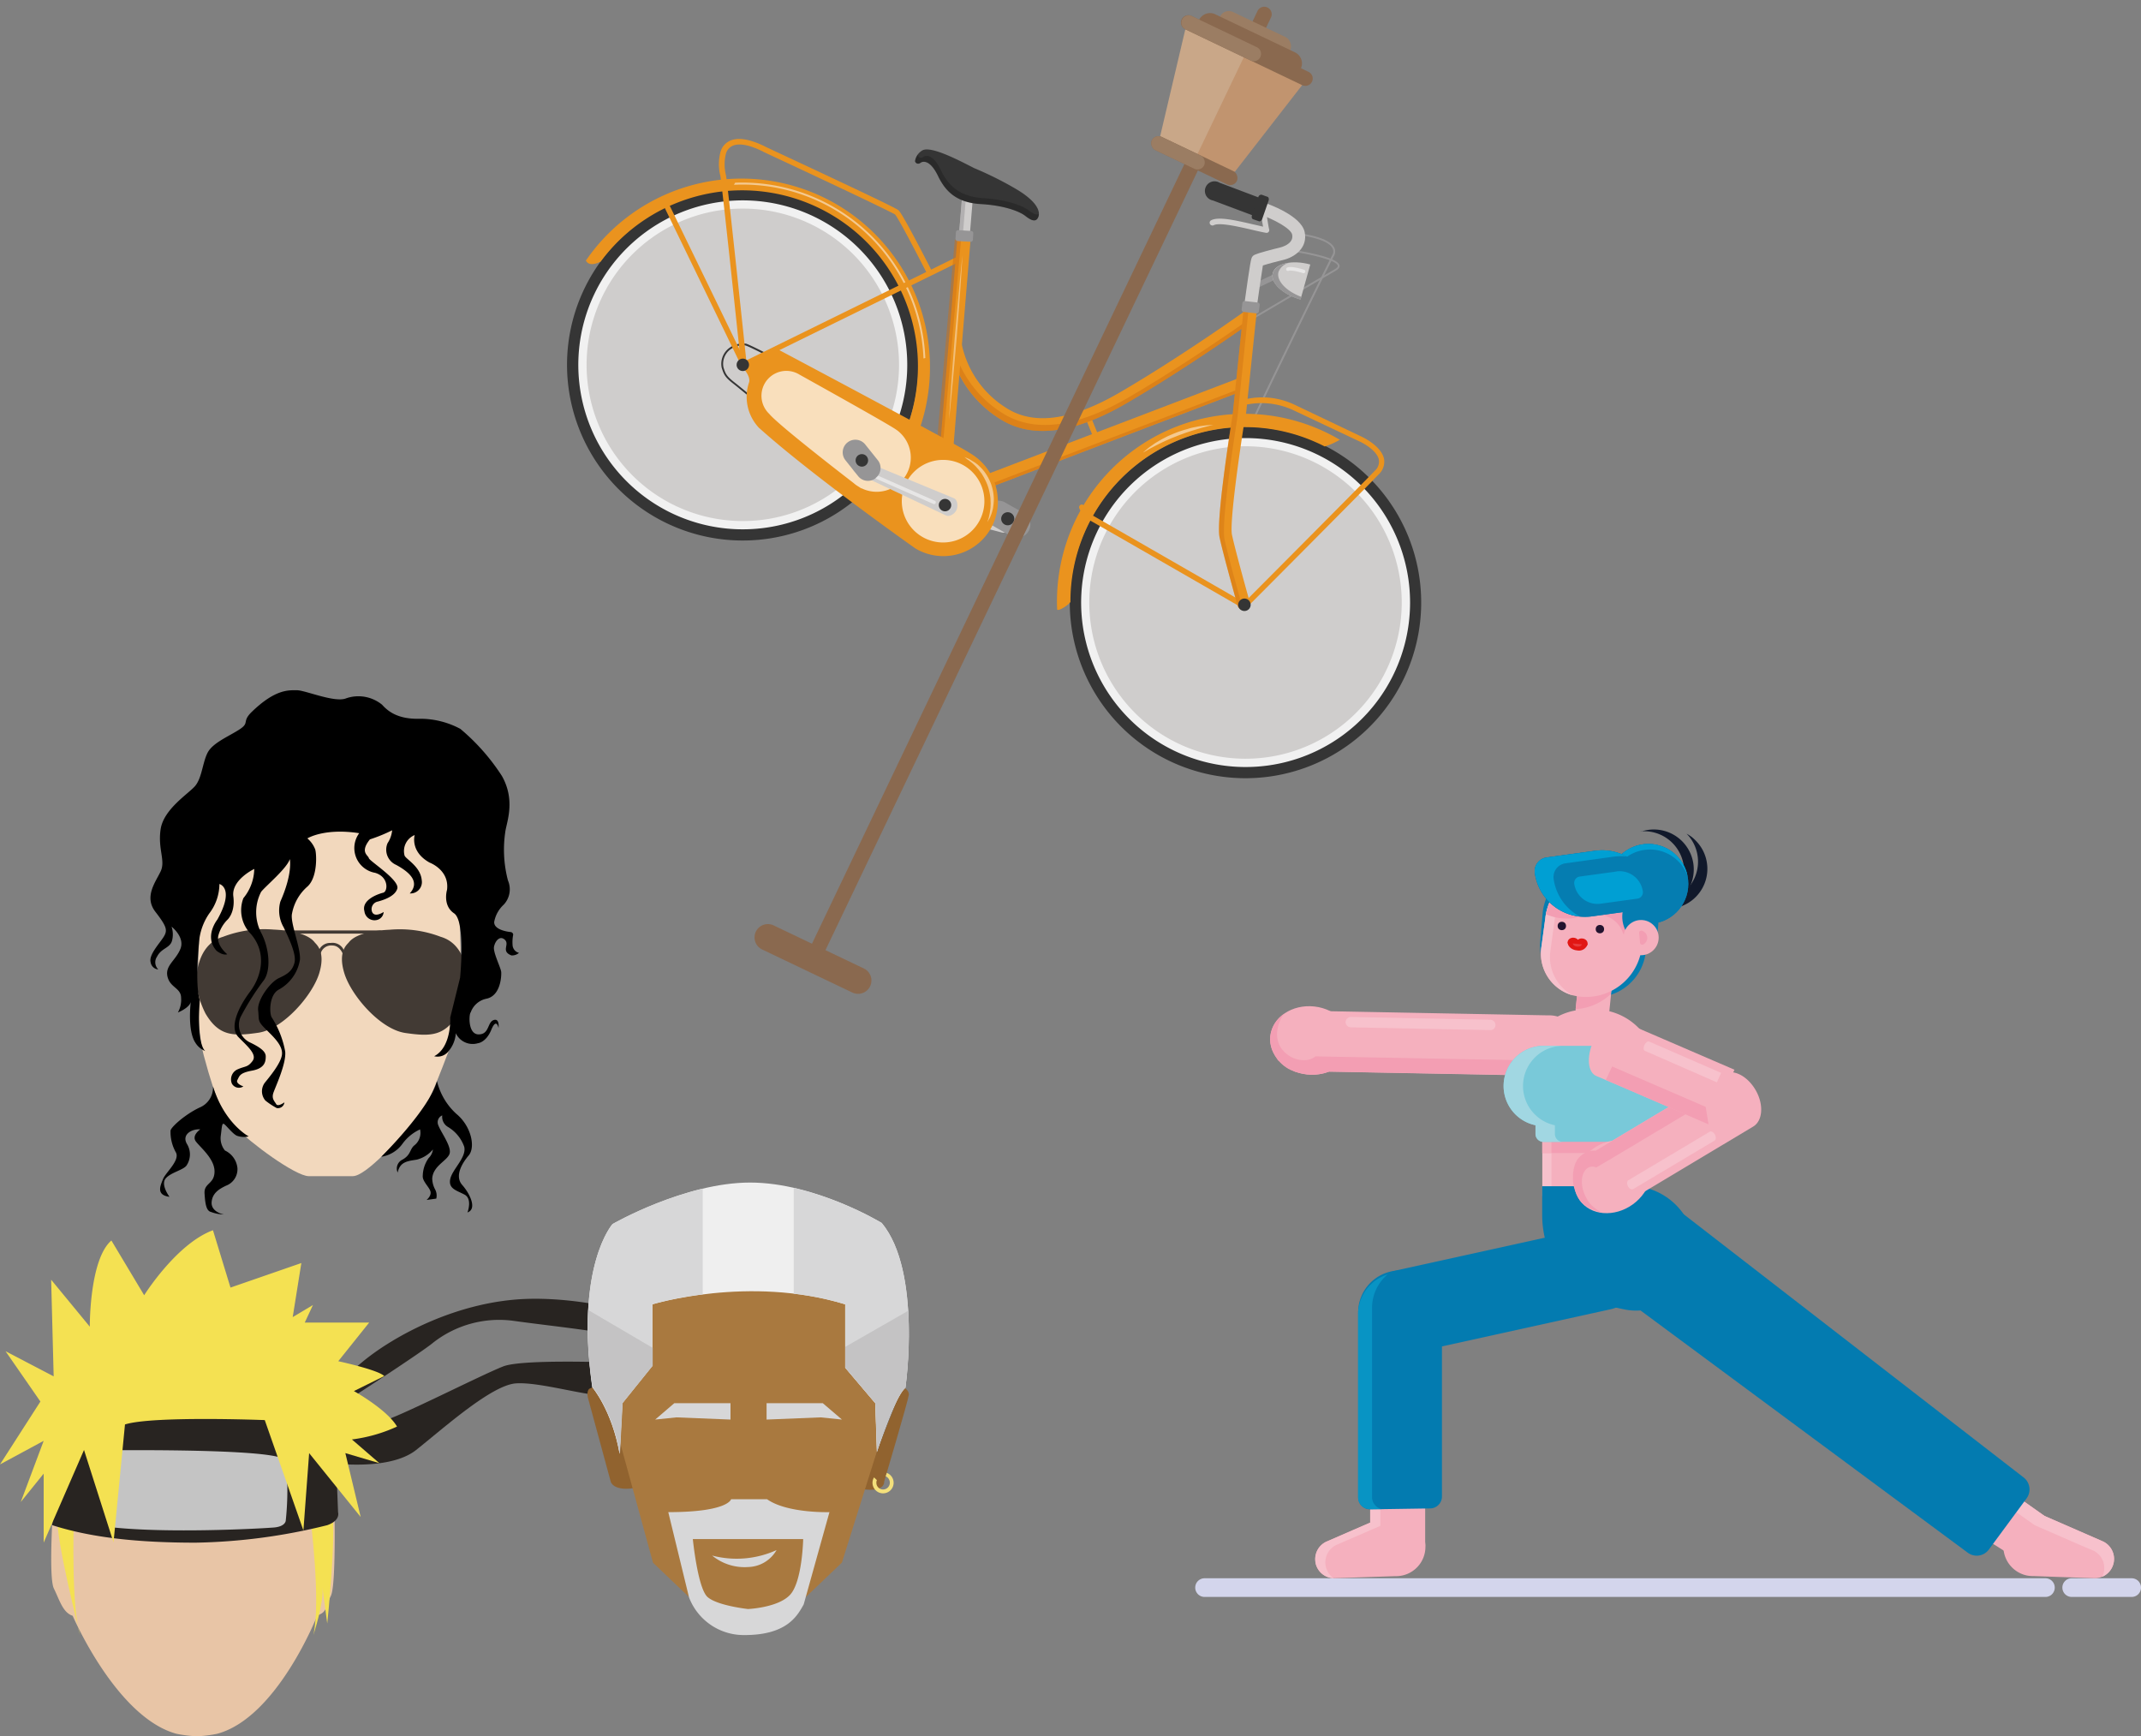 <svg xmlns="http://www.w3.org/2000/svg" width="360.419" height="292.272" viewBox="0 0 360.419 292.272">
  <rect x="0" y="0" width="360.419" height="292.272" fill="#808080" stroke="none"/>
  <g id="Grupo_47" data-name="Grupo 47" transform="translate(-546.561 -2162.455)">
    <g id="Camada_2" data-name="Camada 2" transform="matrix(0.848, 0.53, -0.53, 0.848, 696.538, 2124.164)">
      <g id="Camada_1" data-name="Camada 1" transform="translate(0 -0.054)">
        <path id="Path-41" d="M132.642,168.123a1.294,1.294,0,0,0-1.622-.828L114.1,171.7c-.707.207-.92,1.323-.725,1.99s.983,1.432,1.691,1.225l16.641-5.21a1.288,1.288,0,0,0,.932-1.564Z" transform="translate(-48.154 -71.039)" fill="#cfcdcc"/>
        <circle id="Oval-11" cx="1.098" cy="1.098" r="1.098" transform="translate(66.254 100.96)" fill="#353535"/>
        <path id="Path-42" d="M132.237,170.752a.3.3,0,0,0-.276-.052l-11.84,3.364a.316.316,0,0,0-.247.38.322.322,0,0,0,.38.253h.046l11.84-3.358a.322.322,0,0,0,.219-.4.31.31,0,0,0-.121-.173Z" transform="translate(-50.94 -72.506)" fill="#fff" opacity="0.5"/>
        <path id="Path-43" d="M137.859,165.7a2.225,2.225,0,0,0,2.3,2.128l3.531-.121a2.225,2.225,0,1,0-.144-4.445H143.5l-3.513.15A2.225,2.225,0,0,0,137.859,165.7Z" transform="translate(-58.586 -69.35)" fill="#969596"/>
        <path id="Path-44" d="M142.869,166.4a1.1,1.1,0,1,0,1.047-1.15,1.075,1.075,0,0,0-.759.357A1.1,1.1,0,0,0,142.869,166.4Z" transform="translate(-60.715 -70.195)" fill="#353535"/>
        <g id="Group-7" transform="translate(97.628 28.002)">
          <path id="Path-49" d="M174.638,67.6l-.27-.138c.057-.109,5.67-10.925,7.286-13.933.132-.242.253-.575.1-.742-.65-.7-5,.84-7.59,1.972l-.127-.282c.707-.3,6.929-2.984,7.935-1.9.23.242.207.61-.058,1.1C180.308,56.7,174.7,67.49,174.638,67.6Z" transform="translate(-171.59 -50.206)" fill="#969596"/>
          <path id="Path-50" d="M183.12,80.181c-.23-1.1-3.007-27.17-3.2-29.993a1.15,1.15,0,0,0-.575-.989c-1.489-.891-5.365.863-5.411.88l-.126-.282c.167-.075,4.071-1.834,5.693-.863a1.449,1.449,0,0,1,.742,1.236c.184,2.812,2.961,28.843,3.191,29.947Z" transform="translate(-171.493 -48.642)" fill="#969596"/>
          <path id="Path-51" d="M169.78,67.9l1.852-2.9.771.495-1.869,2.91Z" transform="translate(-169.78 -55.594)" fill="#969596"/>
        </g>
        <path id="Path-52" d="M55.33,170.277V168.04l39.521.374v2.237Z" transform="translate(-23.514 -71.382)" fill="#ce7013"/>
        <path id="Shape" d="M165.547,132.555a29.579,29.579,0,1,1,10.994,19.806,29.579,29.579,0,0,1-10.994-19.806Z" transform="translate(-70.271 -42.302)" fill="#353535"/>
        <path id="Shape-2" d="M168.865,133.738a27.687,27.687,0,1,1,30.66,24.358h0A27.687,27.687,0,0,1,168.865,133.738Z" transform="translate(-71.686 -43.698)" fill="#f1f1f1"/>
        <path id="Shape-3" d="M171.232,134.6a26.3,26.3,0,1,1,29.119,23.145A26.3,26.3,0,0,1,171.232,134.6Z" transform="translate(-72.696 -44.724)" fill="#cfcdcc"/>
        <path id="Path-53" d="M213.7,150.673a1.84,1.84,0,1,1,2.036,1.616,1.84,1.84,0,0,1-2.036-1.616Z" transform="translate(-90.812 -63.129)" fill="#cfcdcc"/>
        <path id="Path-54" d="M168.262,143.228a29.355,29.355,0,0,1,20.7-44.7c.575-.086,1.15-.149,1.725-.2a12.311,12.311,0,0,0,1.553-2.3,31.586,31.586,0,0,0-25.209,49.452c.426.19,1.3-1.967,1.208-2.237Z" transform="translate(-68.627 -40.779)" fill="#ea931e"/>
        <path id="Path-55" d="M193.462,126.918h-.351c-.288,0-28.458,1.029-29.735,1.1a4.359,4.359,0,0,1-2.6-.782.466.466,0,0,1-.1-.638.454.454,0,0,1,.638-.1h0a3.45,3.45,0,0,0,2.007.575c1.219-.063,25.98-.966,29.4-1.087.713-3.134,6.107-26.7,6.9-30.476a2.047,2.047,0,0,0-.374-1.892c-1.15-1.288-4.157-.955-4.2-.949L182.675,94.13a12.685,12.685,0,0,0-7.694,3.807.477.477,0,0,1-.575.069.46.46,0,0,1-.127-.638.225.225,0,0,1,.046-.058l.247-.259a12.65,12.65,0,0,1,7.688-3.8L194.94,91.8c.138,0,3.49-.38,4.968,1.236a2.915,2.915,0,0,1,.575,2.7c-.828,4.025-6.9,30.563-6.969,30.827Z" transform="translate(-68.245 -38.966)" fill="#ea931e"/>
        <path id="Path-56" d="M176.992,57.1c-3.013.9-5.06,2.938-4.6,4.554s3.318,2.191,6.325,1.3Z" transform="translate(-73.235 -24.235)" fill="#cfcdcc"/>
        <path id="Path-57" d="M173.146,62.17a2.453,2.453,0,0,1,.765-2.3c-1.15.932-1.725,2.024-1.466,2.979.477,1.616,3.312,2.191,6.325,1.3l-.132-.454C175.947,64.234,173.583,63.631,173.146,62.17Z" transform="translate(-73.259 -25.412)" fill="#969596"/>
        <path id="Path-58" d="M149.363,57.04a.431.431,0,0,1-.276-.057.454.454,0,0,1-.178-.615h0c.644-1.15,3.025-2.041,6.325-3.168.575-.207,1.15-.4,1.668-.575-.719-.794-1.9-2.174-2.185-2.519a.46.46,0,0,1,.086-.644.454.454,0,0,1,.61.052c1.116,1.317,2.386,2.772,2.582,2.938a.466.466,0,0,1,.167.426.454.454,0,0,1-.276.357c-.633.259-1.466.546-2.352.845-2.231.771-5.29,1.823-5.813,2.754A.454.454,0,0,1,149.363,57.04Z" transform="translate(-63.259 -20.949)" fill="#cfcdcc"/>
        <path id="Path-59" d="M165.74,65.535c-3.479-7.769-3.45-7.889-3.45-8.234s.1-.575,1.392-1.984c.615-.679,1.305-1.4,1.685-1.777.075-.069,1.811-1.788.633-3-.713-.742-4.025-.575-6.67.075l-.489-2.07c1.116-.27,6.768-1.5,8.717.518,1.834,1.892.932,4.445-.679,6.015-.575.575-1.765,1.846-2.3,2.49.483,1.15,1.863,4.3,3.122,7.113Z" transform="translate(-67.503 -20.335)" fill="#cfcdcc"/>
        <path id="Path-60" d="M152.849,49.59a1.426,1.426,0,0,1-1.1,1.9l-7.067,1.432a1.622,1.622,0,1,1-.633-3.128l7.073-1.415a1.341,1.341,0,0,1,1.725,1.219Z" transform="translate(-60.552 -20.509)" fill="#353535"/>
        <path id="Path-61" d="M158.352,46.925c.213-.046.437.161.506.466l.719,3.157c.069.3-.04.575-.253.633l-1.035.236c-.207.046-.437-.167-.5-.472l-.713-3.157a.513.513,0,0,1,.253-.638Z" transform="translate(-66.745 -19.908)" fill="#353535"/>
        <path id="Path-62" d="M175.438,61.023a.3.3,0,0,1-.339-.27.27.27,0,0,1,.029-.161c.086-.184.518-.679,2.657-1.242a.3.3,0,0,1,.155.575c-1.863.489-2.243.9-2.271.932a.31.31,0,0,1-.236.15Z" transform="translate(-74.411 -25.191)" fill="#fff" opacity="0.5"/>
        <path id="Shape-4" d="M3.857,151.555A29.579,29.579,0,1,1,36.633,177.58h0A29.579,29.579,0,0,1,3.857,151.555Z" transform="translate(-1.556 -50.377)" fill="#353535"/>
        <path id="Shape-5" d="M7.156,152.742a27.687,27.687,0,1,1,30.66,24.364,27.687,27.687,0,0,1-30.66-24.364Z" transform="translate(-2.964 -51.777)" fill="#f1f1f1"/>
        <path id="Shape-6" d="M9.562,153.6a26.3,26.3,0,1,1,29.125,23.139h0A26.307,26.307,0,0,1,9.562,153.6Z" transform="translate(-3.99 -52.795)" fill="#cfcdcc"/>
        <path id="Path-63" d="M2.2,144.881a29.608,29.608,0,0,1,58.653-2.961c.627.644,1.512,1.317,2.3,1.1A31.741,31.741,0,0,0,0,146.043C.575,146.376,1.311,146.273,2.2,144.881Z" transform="translate(0 -49.109)" fill="#ea931e"/>
        <path id="Path-64" d="M24.987,122.476a30.476,30.476,0,0,1,42.552,7.884l.219-.23a30.816,30.816,0,0,0-42.788-8.05Z" transform="translate(-10.612 -49.572)" fill="#fff" opacity="0.5"/>
        <path id="Path-65" d="M49.143,167.887a3.45,3.45,0,1,1,3.83,3.03h0a3.45,3.45,0,0,1-3.83-3.03Z" transform="translate(-20.875 -69.682)" fill="#cfcdcc"/>
        <path id="Path-66" d="M94.657,176.092c-.4-.052-39.809-5.313-41.689-5.5s-2.3-.391-3.324-1.288a3.347,3.347,0,0,1-.748-3.226,3.9,3.9,0,0,1,2.093-2.358c.92-.27,7.82-.765,8.114-.788h.2l-.2.909-.3-.069.115-.506c-1.179.086-7.044.523-7.843.759a3.617,3.617,0,0,0-1.892,2.156,3.053,3.053,0,0,0,.7,2.927c.92.782,1.248,1,3.14,1.19s41.3,5.457,41.7,5.514Z" transform="translate(-20.721 -69.21)" fill="#353535"/>
        <g id="Group-8" transform="translate(5.092 55.354)">
          <path id="Path-67" d="M55.062,144.58a.471.471,0,0,1-.293-.063.46.46,0,0,1-.15-.633h0l21.333-34.375a.454.454,0,0,1,.627-.149.46.46,0,0,1,.15.633h0L55.384,144.367a.466.466,0,0,1-.322.213Z" transform="translate(-28.275 -101.769)" fill="#ea931e"/>
          <path id="Path-68" d="M35.493,157.7a.437.437,0,0,1-.293-.069L9.077,141.224a.457.457,0,0,1,.472-.782h0l26.141,16.394a.454.454,0,0,1-.2.84Z" transform="translate(-8.856 -114.979)" fill="#ea931e"/>
          <path id="Path-69" d="M38.769,143.747a.454.454,0,0,1-.414-.173c-.184-.236-18.527-23.68-19.741-25.042A8.127,8.127,0,0,1,16.447,115a2.95,2.95,0,0,1,.443-2.461c.863-1.19,2.68-1.926,5.417-2.214h.121l1.369-.167c19.93-2.45,22.915-2.7,23.294-2.639.88.132,8.131,4.474,10.35,5.8.213.132.052.213-.075.431s-.184.483-.4.357c-3.519-2.116-9.338-5.532-10.011-5.681-.42,0-4.778.4-23,2.639l-1.38.167h-.121c-3.065.311-4.284,1.15-4.767,1.834a2.053,2.053,0,0,0-.3,1.725,7.371,7.371,0,0,0,1.967,3.14c1.225,1.374,19.016,24.117,19.775,25.083a.466.466,0,0,1-.311.742Z" transform="translate(-12.04 -101.011)" fill="#ea931e"/>
          <path id="Path-70" d="M151.915,131.941a.46.46,0,0,1-.322-.086L149.023,130a.46.46,0,0,1,.495-.776l.04.035,2.565,1.852a.454.454,0,0,1,.1.638.472.472,0,0,1-.316.19Z" transform="translate(-68.333 -110.211)" fill="#ea931e"/>
          <path id="Path-71" d="M160.335,96.21l1.788,1.351-27.216,35.991-1.817-1.328Z" transform="translate(-61.652 -96.21)" fill="#ea931e"/>
        </g>
        <path id="Path-72" d="M161.726,98l-27.147,35.9-1.42-1.035-.069.092,1.817,1.328L162.123,98.3Z" transform="translate(-56.56 -41.616)" fill="#ce7013" opacity="0.5"/>
        <path id="Path-73" d="M118.408,115.512a12.177,12.177,0,0,1-1.225.075,18.976,18.976,0,0,1-14.209-6.049,1.07,1.07,0,0,1,1.553-1.466h0a16.676,16.676,0,0,0,12.651,5.382c5.336-.092,10.207-4.249,14.468-12.357,5.589-10.615,10.529-22.6,10.575-22.725a1.07,1.07,0,1,1,1.978.817h0c-.052.115-5.026,12.2-10.661,22.9-4.347,8.263-9.425,12.771-15.1,13.421Z" transform="translate(-43.655 -32.993)" fill="#ea931e"/>
        <path id="Path-74" d="M144.006,78.36a.167.167,0,0,1,0,.052c-.046.121-5.026,12.2-10.661,22.9-4.347,8.263-9.425,12.771-15.1,13.421a12.078,12.078,0,0,1-1.225.081,19.039,19.039,0,0,1-14.209-6.049.092.092,0,0,1,0-.04,1.047,1.047,0,0,0,.224,1.087,18.976,18.976,0,0,0,14.209,6.049,10.776,10.776,0,0,0,1.225-.075c5.675-.65,10.747-5.175,15.1-13.421,5.635-10.707,10.609-22.788,10.661-22.9a1.064,1.064,0,0,0-.224-1.1Z" transform="translate(-43.665 -33.27)" fill="#ce7013" opacity="0.5"/>
        <path id="Path-75" d="M88.38,103.864l1.99-1.024,16.6,32.2-1.99,1.024Z" transform="translate(-37.559 -43.673)" fill="#ea931e"/>
        <path id="Path-76" d="M88.35,105.727l.926-.477,16.44,32.328-.932.472Z" transform="translate(-37.547 -44.697)" fill="#ce7013" opacity="0.5"/>
        <path id="Path-77" d="M92.65,108.78l.575,1.041,1.5,2.766,2.087,3.927c.753,1.438,1.553,2.979,2.363,4.514l2.3,4.537c.748,1.443,1.415,2.806,2.007,3.968s1.052,2.139,1.4,2.818l.523,1.07-.575-1.029-1.5-2.766c-.61-1.15-1.334-2.478-2.087-3.927l-2.363-4.514-2.3-4.537-2.007-3.968-1.4-2.818Z" transform="translate(-39.374 -46.198)" fill="#fff" opacity="0.4"/>
        <path id="Shape-7" d="M96.091,175.195s-20.954-1.15-32.932-3.237H63.1a7.6,7.6,0,0,1-5.555-5.635c-.311-1.116-2.507-1.627-2.507-1.627l.247-.069h0c.081-1.311.265-.828.265-.828a7.027,7.027,0,0,1,.857-1.38,15.2,15.2,0,0,0,2.076-3.352s35.007-2.478,36.894-2.34a9.39,9.39,0,0,1,9.666,8.206,9.2,9.2,0,0,1-8.114,10.212h0a8.12,8.12,0,0,1-.84.052Z" transform="translate(-23.391 -66.57)" fill="#ea931e"/>
        <path id="Shape-8" d="M113.966,168.478a6.952,6.952,0,1,1,7.694,6.118h0a6.946,6.946,0,0,1-7.694-6.118Z" transform="translate(-48.414 -68.278)" fill="#fff" opacity="0.7"/>
        <path id="Shape-9" d="M86.616,173.832a3.638,3.638,0,0,1-.437,0H85.73a4.751,4.751,0,0,1-.7-.069c-4.6-.454-15.623-1.6-18.062-2.3l-.3-.081a4.192,4.192,0,0,1,.955-8.269c7.97-.4,17.717-.868,18.8-.765h.069a5.75,5.75,0,0,1,.132,11.454Z" transform="translate(-26.963 -68.957)" fill="#fff" opacity="0.7"/>
        <path id="Path-78" d="M97.825,174.516a1.225,1.225,0,0,1,1.087-1.351l16.411-2.76c.69-.1,1.305.8,1.4,1.443s-.3,1.627-.995,1.725l-16.492,1.938a1.219,1.219,0,0,1-1.415-.995Z" transform="translate(-41.57 -72.383)" fill="#cfcdcc"/>
        <circle id="Oval-12" cx="1.047" cy="1.047" r="1.047" transform="translate(72.033 98.751)" fill="#353535"/>
        <path id="Path-79" d="M103.416,175.817a.334.334,0,0,1,.224-.155l11.6-1.662a.3.3,0,0,1,.086.575l-11.587,1.685A.3.3,0,0,1,103.4,176a.339.339,0,0,1,.035-.184Z" transform="translate(-43.941 -73.915)" fill="#fff" opacity="0.5"/>
        <path id="Path-80" d="M100.328,174.6a2.116,2.116,0,0,1-2.7,1.3h0l-3.163-1.116a2.129,2.129,0,1,1,1.386-4.025h0l3.163,1.11a2.11,2.11,0,0,1,1.294,2.7Z" transform="translate(-39.536 -72.485)" fill="#969596"/>
        <path id="Path-81" d="M99.727,174.868a1.052,1.052,0,1,1-.046-.8A1.052,1.052,0,0,1,99.727,174.868Z" transform="translate(-41.512 -73.69)" fill="#353535"/>
        <path id="Path-82" d="M124.46,158.443l.575-.092.288-.046h.753a3.705,3.705,0,0,1,.437,0l.483.04.506.1a7.114,7.114,0,0,1,1.075.3,8.506,8.506,0,0,1,1.087.512,10.115,10.115,0,0,1,1.035.69,9.777,9.777,0,0,1,.909.851,8.356,8.356,0,0,1,.742.943,8.136,8.136,0,0,1,.535.983l.213.472a4.163,4.163,0,0,1,.144.454,2.755,2.755,0,0,1,.121.426c.029.138.058.265.081.4s.04.236.063.345a1.26,1.26,0,0,1,0,.293c.029.351.035.575.035.575s-.057-.2-.15-.535a1.172,1.172,0,0,0-.075-.276l-.115-.322a7.02,7.02,0,0,0-.3-.748c-.057-.132-.121-.276-.19-.42s-.155-.276-.242-.426a3.076,3.076,0,0,0-.27-.437c-.1-.144-.2-.293-.3-.443a9.341,9.341,0,0,0-.73-.851,8,8,0,0,0-1.8-1.426,10.878,10.878,0,0,0-.989-.529c-.173-.063-.339-.121-.5-.19a3.764,3.764,0,0,0-.489-.167l-.472-.144-.449-.1a6.261,6.261,0,0,0-.794-.109l-.339-.04h-.293Z" transform="translate(-52.892 -67.242)" fill="#fff" opacity="0.5"/>
        <circle id="Oval-13" cx="1.047" cy="1.047" r="1.047" transform="translate(30.655 96.768)" fill="#353535"/>
        <path id="Path-83" d="M197.85,119.1c-.063-.058-6.5-5.906-8.545-8.022-1.357-1.409-5.957-11.65-8.8-18.4l.058-.035L172.877,76.9l-2.007.978,7.809,15.963c1.806,4.249,7.194,16.75,9.1,18.723,2.093,2.162,8.39,7.872,8.625,8.119a1.07,1.07,0,0,0,1.438-1.581Z" transform="translate(-72.616 -32.649)" fill="#ea931e"/>
        <path id="Path-84" d="M197.254,120.481c-.27-.242-6.555-5.952-8.625-8.114-1.9-1.972-7.286-14.468-9.1-18.717l-7.838-15.963,1.259-.615-.086-.173-2.007.983,7.809,15.963c1.806,4.244,7.194,16.745,9.1,18.717,2.093,2.168,8.39,7.878,8.625,8.119a1.075,1.075,0,0,0,.84.27,1.15,1.15,0,0,0,.529-.213A1,1,0,0,1,197.254,120.481Z" transform="translate(-72.611 -32.649)" fill="#ce7013" opacity="0.4"/>
        <path id="Path-85" d="M175.659,111.94s-.575.575-1.386,1.455c-.4.454-.863.972-1.346,1.541-.242.288-.489.575-.73.891s-.489.615-.719.937-.477.638-.7.96-.443.638-.644.949-.4.621-.575.909l-.265.437-.23.4-.414.713-.3.575c-.167.3-.27.483-.27.483s.052-.2.161-.529c.052-.173.121-.38.2-.61s.2-.489.316-.771c.057-.144.121-.288.184-.437s.15-.3.23-.46c.167-.311.316-.638.518-.966s.385-.673.615-1,.454-.656.7-.989.5-.644.759-.949.535-.575.782-.88a9.811,9.811,0,0,1,.776-.771c.253-.242.495-.466.736-.661a14.418,14.418,0,0,1,1.15-.9Z" transform="translate(-71.43 -47.541)" fill="#fff" opacity="0.5"/>
        <path id="Path-86" d="M215.075,151.137a1.047,1.047,0,1,1,1.15.92,1.035,1.035,0,0,1-.771-.218A1.058,1.058,0,0,1,215.075,151.137Z" transform="translate(-91.399 -63.702)" fill="#353535"/>
        <path id="Path-87" d="M172.628,75.814a.385.385,0,0,1-.167.518h0l-1.955.932a.385.385,0,0,1-.512-.19h0l-.454-.96a.38.38,0,0,1,.173-.512l1.961-.937a.385.385,0,0,1,.512.19Z" transform="translate(-72.033 -31.684)" fill="#969596"/>
        <path id="Path-88" d="M83.33,93.38l1.622-.84,3.283,6.371L86.59,99.7Z" transform="translate(-35.413 -39.296)" fill="#cfcdcc"/>
        <path id="Path-89" d="M83.45,93.985l.575-.3,3.214,6.233-.575.3Z" transform="translate(-35.464 -39.781)" fill="#969596" opacity="0.5"/>
        <path id="Path-90" d="M90.516,102.437a.38.38,0,0,1-.155.523l-1.909,1.047a.385.385,0,0,1-.518-.167h0l-.5-.932a.379.379,0,0,1,.155-.523l1.9-1.029a.385.385,0,0,1,.523.161h0Z" transform="translate(-37.136 -43.023)" fill="#969596"/>
        <path id="Path-91" d="M75.209,84.758c-2.237.213-8.39.575-9.034,2.185a2.53,2.53,0,0,0-.035,2.116.541.541,0,0,0,.759,0,.506.506,0,0,0,.138-.207c.224-.621,1.265-1.357,3.933.408,1.88,1.1,4.456,2.191,8.361.058s6.475-2.375,7.3-2.3,2.225.236,2.1-.891-1.587-2.168-5.4-2.128A58.291,58.291,0,0,0,75.209,84.758Z" transform="translate(-28.017 -35.666)" fill="#353535"/>
        <path id="Path-92" d="M86.511,87.051c-.817-.057-3.4.19-7.309,2.3s-6.475,1.047-8.355-.058c-2.674-1.777-3.709-1.035-3.933-.408a.541.541,0,0,1-.7.311.575.575,0,0,1-.2-.132,1.219,1.219,0,0,1-.063-.121,2.082,2.082,0,0,0,.19,1.219.529.529,0,0,0,.759,0,.506.506,0,0,0,.138-.207c.224-.621,1.259-1.357,3.933.414,1.88,1.1,4.456,2.185,8.355.052s6.481-2.375,7.309-2.3,2.225.236,2.1-.886a1.524,1.524,0,0,0-.207-.575c-.3.575-1.351.42-2.018.374Z" transform="translate(-28.019 -36.797)" opacity="0.2"/>
        <g id="Group-2" transform="translate(73.602)">
          <path id="Path-3" d="M149.327,178.143a1.265,1.265,0,0,0,1.11-1.392L130.512,1.093a1.259,1.259,0,1,0-2.5.288l19.925,175.653a1.265,1.265,0,0,0,1.392,1.11Z" transform="translate(-127.999 0.054)" fill="#8a694f"/>
        </g>
        <rect id="Rectangle" width="13.105" height="3.272" rx="1.636" transform="matrix(0.994, -0.113, 0.113, 0.994, 68.566, 3.902)" fill="#9b7d63"/>
        <path id="Path-4" d="M137.827,11.76l3.732,1.19-1.88,18.4-6.774,2L129.34,13.088Z" transform="translate(-54.966 -4.967)" fill="#c1946f"/>
        <path id="Path-5" d="M116.3,14.286l-3.37,2,5.951,17.527,7.05.414-2.3-20.4Z" transform="translate(-47.992 -5.842)" fill="#c9a788"/>
        <g id="Group-3" transform="translate(63.558 3.934)">
          <rect id="Rectangle-2" width="15.865" height="2.473" rx="1.236" transform="matrix(0.994, -0.113, 0.113, 0.994, 6.358, 24.114)" fill="#8a694f"/>
          <g id="Group-4">
            <path id="Path-6" d="M116.7,8.473,131.462,6.8a2.066,2.066,0,1,1,.466,4.106l-14.767,1.673a2.066,2.066,0,1,1-.466-4.106Z" transform="translate(-112.371 -6.787)" fill="#8a694f"/>
            <path id="Path-7" d="M111.91,14.462l21.65-2.455a1.236,1.236,0,0,0-.242-2.461h-.035L111.629,12a1.239,1.239,0,1,0,.282,2.461Z" transform="translate(-110.531 -7.957)" fill="#8a694f"/>
          </g>
        </g>
        <rect id="Rectangle-3" width="9.758" height="2.473" rx="1.236" transform="matrix(0.994, -0.113, 0.113, 0.994, 69.92, 28.048)" fill="#9b7d63"/>
        <path id="Path-8" d="M111.915,15.265,123.99,13.9a1.236,1.236,0,0,0-.242-2.461h-.035L111.639,12.8a1.239,1.239,0,0,0,.282,2.461Z" transform="translate(-46.977 -4.826)" fill="#9b7d63"/>
        <path id="Rectangle-4" d="M148.277,303.016l16.722-1.9a2.237,2.237,0,0,1,2.484,1.978h0a2.243,2.243,0,0,1-1.978,2.484l-16.722,1.9A2.248,2.248,0,0,1,146.3,305.5h0a2.243,2.243,0,0,1,1.978-2.484Z" transform="translate(-62.167 -127.93)" fill="#8a694f"/>
      </g>
    </g>
    <g id="Camada_2-2" data-name="Camada 2" transform="translate(556.451 2293.143)">
      <g id="Camada_1-2" data-name="Camada 1">
        <path id="Rectangle-2-2" data-name="Rectangle" d="M373.28,150.962h0a1.572,1.572,0,0,1,1.572-1.572h10.084a1.572,1.572,0,0,1,1.581,1.572h0a1.572,1.572,0,0,1-1.581,1.572h-10.1a1.572,1.572,0,0,1-1.554-1.572Z" transform="translate(-35.988 -14.403)" fill="#d3d5ec"/>
        <path id="Rectangle-2-3" data-name="Rectangle-2" d="M211.73,150.962h0a1.572,1.572,0,0,1,1.572-1.572H354.849a1.563,1.563,0,0,1,1.572,1.572h0a1.563,1.563,0,0,1-1.572,1.572H213.3A1.572,1.572,0,0,1,211.73,150.962Z" transform="translate(-20.413 -14.403)" fill="#d3d5ec"/>
        <path id="Path-83-2" data-name="Path-83" d="M294.747,10.253a7.762,7.762,0,0,1,1.184-.28,6.724,6.724,0,1,1,1.852,13.319,2.331,2.331,0,0,1-.352,0,6.723,6.723,0,0,0-2.711-13.075Z" transform="translate(-28.414 -0.955)" fill="#11192b"/>
        <path id="Path-84-2" data-name="Path-84" d="M302.325,20.186a6.714,6.714,0,0,0,.09-9.506,7.089,7.089,0,0,1,.849.542,7.233,7.233,0,0,1,.714.651,6.722,6.722,0,1,1-9.57,9.443,6.723,6.723,0,0,0,7.916-1.13Z" transform="translate(-28.384 -1.03)" fill="#11192b"/>
        <path id="Path-85-2" data-name="Path-85" d="M284.906,43.43a10.328,10.328,0,0,1,10.328,10.328,4.717,4.717,0,0,1-4.717,4.717h-12.65a4.717,4.717,0,0,1-4.717-4.717A10.328,10.328,0,0,1,283.478,43.43Z" transform="translate(-26.335 -4.187)" fill="#f5b0be"/>
        <path id="Path-86-2" data-name="Path-86" d="M294.109,76.862H276.39V64.51h17.719Z" transform="translate(-26.647 -6.219)" fill="#f7c1cc"/>
        <path id="Path-87-2" data-name="Path-87" d="M294.274,76.862H278.1V64.51h16.174Z" transform="translate(-26.812 -6.219)" fill="#f5b0be"/>
        <path id="Path-88-2" data-name="Path-88" d="M294.109,69.624H276.39V64.51h17.719Z" transform="translate(-26.647 -6.219)" fill="#f39eb3"/>
        <g id="Group-7-2" data-name="Group-7" transform="translate(211.53 58.291)">
          <path id="Path-89-2" data-name="Path-89" d="M277.935,69.624H276.39V64.51h1.545Z" transform="translate(-238.177 -64.51)" fill="#f5b0be"/>
          <path id="Path-90-2" data-name="Path-90" d="M234.145,145.538a3.235,3.235,0,0,0,3.2,2.539l10.22-.343a4.888,4.888,0,0,0,1.2-.117,4.943,4.943,0,0,0,3.759-5.891l-.777-3.488c-.361-1.654-.813-2.873-2.349-2.16l-13.418,5.846a3.235,3.235,0,0,0-1.807,3.614Z" transform="translate(-234.1 -71.39)" fill="#f5b0be"/>
          <path id="Path-91-2" data-name="Path-91" d="M253.582,142.205H244.32V130.82h9.262Z" transform="translate(-235.086 -70.903)" fill="#f5b0be"/>
        </g>
        <path id="Path-92-2" data-name="Path-92" d="M234.142,145.053a3.244,3.244,0,0,1,1.807-3.614l7.391-3.208V130.84H252.6v.551h-7.554v7.382l-1.708.75-5.693,2.467a3.244,3.244,0,0,0-.434,5.62,3.244,3.244,0,0,1-3.063-2.539Z" transform="translate(-22.567 -12.614)" fill="#f7c1cc"/>
        <path id="Rectangle-4-2" data-name="Rectangle-4" d="M290.008,89.4h0a7.057,7.057,0,0,1-5.376,8.4L251.8,105.036a7.039,7.039,0,0,1-8.4-5.422h0a7.048,7.048,0,0,1,5.367-8.4L281.6,83.983a7.066,7.066,0,0,1,8.412,5.422Z" transform="translate(-23.45 -8.081)" fill="#037bb0"/>
        <path id="Path-93" d="M254.189,132.113l-10.093.154h0a2,2,0,0,1-2.006-2.006V99.394a7.057,7.057,0,1,1,14.1.063v30.65A2.006,2.006,0,0,1,254.189,132.113Z" transform="translate(-23.34 -8.881)" fill="#037bb0"/>
        <path id="Path-94" d="M242.06,99.54a7.057,7.057,0,0,1,4.979-6.75,7.355,7.355,0,0,0-2.62,5.656v31.806a2.069,2.069,0,0,0,1.69,2.051h-2.042a2,2,0,0,1-2.006-2.006V99.531Z" transform="translate(-23.337 -8.946)" fill="#0894c4"/>
        <path id="Path-95" d="M236.077,43.749l36.921.7h0a5.1,5.1,0,1,1-.208,10.183l-9.036-.181-27.876-.533a5.088,5.088,0,0,1,.2-10.174Z" transform="translate(-22.26 -4.217)" fill="#f5b0be"/>
        <ellipse id="Oval" cx="5.756" cy="6.831" rx="5.756" ry="6.831" transform="translate(203.32 49.429) rotate(-83.69)" fill="#f5b0be"/>
        <path id="Path-96" d="M226.2,50.691a5.042,5.042,0,0,1-.479-2.711,5.268,5.268,0,0,1,2.34-3.75,5.521,5.521,0,0,0-1.139,2.648c-.723,4.193,4.193,6.325,6.4,4.518l5.277.1,30.559.569v2.5l-33.568-.605c-.271.108-.551.2-.831.28h-.045a8.132,8.132,0,0,1-2.837.19l-.461-.072h-.018l-.407-.081h-.045l-.434-.117h-.045l-.361-.117h-.081a8.387,8.387,0,0,1-.777-.334h-.081l-.307-.181H228.8l-.343-.217-.063-.045-.271-.19-.072-.054c-.208-.163-.4-.334-.587-.515l-.072-.072-.217-.235h-.045l-.244-.3a.387.387,0,0,1,0-.063l-.181-.244-.054-.081a6.325,6.325,0,0,1-.352-.642h0Z" transform="translate(-21.759 -4.264)" fill="#f39eb3"/>
        <path id="Path-99" d="M291.4,76.359a10.5,10.5,0,0,1,3.5.6A11.033,11.033,0,0,1,302.122,87.4v.515a9.939,9.939,0,0,1-12.063,9.144c-2.485-.506-5.277-1.256-6.623-2.2A16.68,16.68,0,0,1,276.37,81.2V76.35Z" transform="translate(-26.645 -7.361)" fill="#037bb0"/>
        <path id="Path-100" d="M295.116,66.291h0a1.337,1.337,0,0,1-1.337,1.337H276.457a1.337,1.337,0,0,1-1.337-1.337v-2.9h20Z" transform="translate(-26.525 -6.111)" fill="#79c9d9"/>
        <path id="Rectangle-5" d="M298.447,56.95h0a6.75,6.75,0,0,1-6.75,6.75H275.939a6.75,6.75,0,0,1-6.759-6.75h0a6.75,6.75,0,0,1,6.759-6.75H291.7A6.75,6.75,0,0,1,298.447,56.95Z" transform="translate(-25.952 -4.84)" fill="#79c9d9"/>
        <path id="Path-101" d="M269.18,56.959a6.759,6.759,0,0,1,6.75-6.759h3.28a6.759,6.759,0,0,0-1.392,13.373v1.464a1.337,1.337,0,0,0,1.337,1.337h-3.271a1.337,1.337,0,0,1-1.337-1.337V63.573a6.759,6.759,0,0,1-5.367-6.614Z" transform="translate(-25.952 -4.84)" fill="#a1d7e2"/>
        <path id="Path-102" d="M377.633,148.069l-10.247-.361a5.286,5.286,0,0,1-1.193-.108,4.979,4.979,0,0,1-3.786-5.937l.777-3.506c.361-1.663.813-2.882,2.358-2.169l13.5,5.882a3.253,3.253,0,0,1-1.41,6.2Z" transform="translate(-34.929 -13.091)" fill="#f5b0be"/>
        <path id="Path-103" d="M362.026,143.4l12.216-1.943-14.069-9.939-6.325-5.15-9.479,5.882Z" transform="translate(-33.201 -12.183)" fill="#f5b0be"/>
        <path id="Path-104" d="M353.827,126.33l6.325,5.16,7.328,5.178,9.822,4.292a3.253,3.253,0,0,1-.063,5.937v-.063a3.262,3.262,0,0,0-1.563-4.337l-2.142-.9-7.68-3.352L362,135.529l-3.479-2.458-6.325-5.15-7.446,4.617-.425-.271Z" transform="translate(-33.197 -12.18)" fill="#f7c1cc"/>
        <path id="Path-105" d="M291.172,95.507a8.668,8.668,0,1,1,10.436-13.843l56.926,44.077a2.548,2.548,0,0,1,.452,3.533l-6.325,8.575h0a2.53,2.53,0,0,1-3.542.551Z" transform="translate(-27.739 -7.705)" fill="#037bb0"/>
        <circle id="Oval-3" cx="6.723" cy="6.723" r="6.723" transform="translate(260.875 11.376)" fill="#057db1"/>
        <circle id="Oval-4" cx="6.723" cy="6.723" r="6.723" transform="translate(260.875 11.376)" fill="#057db1"/>
        <path id="Path-106" d="M289.1,21.571a8.026,8.026,0,0,1-.253-.9,6.725,6.725,0,0,1,13.174-2.711,6.723,6.723,0,0,0-12.912,3.614Z" transform="translate(-27.834 -1.213)" fill="#009fd3"/>
        <path id="Path-107" d="M283.867,38.672A8.6,8.6,0,0,1,276,29.383l.4-4.681a9.18,9.18,0,0,1,9.939-8.376l2.087.172h0a6.56,6.56,0,0,1,5.982,7.084l-.614,7.3h0a8.593,8.593,0,0,1-9.289,7.843Z" transform="translate(-26.606 -1.571)" fill="#057db1"/>
        <path id="Path-108" d="M288.7,37.973a2.819,2.819,0,0,0-5.611-.1L282.6,42.6v.47a2.819,2.819,0,1,0,5.611.461l.352-3.479.172-1.608A4.124,4.124,0,0,0,288.7,37.973Z" transform="translate(-27.243 -3.411)" fill="#f5b0be"/>
        <path id="Path-109" d="M288.7,37.973a2.819,2.819,0,0,0-5.611-.1L282.6,42.6a9.451,9.451,0,0,0,5.918-2.548l.172-1.608a4.126,4.126,0,0,0,.009-.47Z" transform="translate(-27.246 -3.411)" fill="#f39eb3"/>
        <path id="Path-110" d="M289.468,17.291A6.4,6.4,0,0,0,288.239,17H287.8a9.8,9.8,0,0,0-10.843,7.9,2.224,2.224,0,0,1-.072.416c-.027.136,0,.063,0,.09l-.7,5.123a7.3,7.3,0,0,0,6.253,8.15h0a9.47,9.47,0,0,0,10.662-8.132l.831-6.1a6.659,6.659,0,0,0-4.473-7.156Z" transform="translate(-26.622 -1.632)" fill="#f5b0be"/>
        <path id="Path-111" d="M276.193,30.459l.7-5.114v-.1c0-.036.045-.271.072-.416a9.813,9.813,0,0,1,10.843-7.9h.434a6.949,6.949,0,0,1,1.229.289,6.689,6.689,0,0,1,1.075.47,7.384,7.384,0,0,0-.777-.154h-.434a9.8,9.8,0,0,0-10.843,7.9,3.337,3.337,0,0,1-.072.416.154.154,0,0,0,0,.09l-.7,5.123a7.319,7.319,0,0,0,3.8,7.437A7.31,7.31,0,0,1,276.193,30.459Z" transform="translate(-26.621 -1.625)" fill="#f7c1cc"/>
        <path id="Path-112" d="M294.582,29.862h0a3.614,3.614,0,0,1-4.635-2.078,4.391,4.391,0,0,0-4.681-2.8l-2.91.389a8.638,8.638,0,0,1-5.286-.542,9.813,9.813,0,0,1,10.843-7.9h.136l.307.045a7.319,7.319,0,0,1,1.229.28A8.629,8.629,0,0,1,293.47,22.8a.054.054,0,0,1,0,.054,5.16,5.16,0,0,1-.352,1.093H292.9a3.551,3.551,0,0,1,.614,1.039l1.491,3.931a.7.7,0,0,1-.425.949Z" transform="translate(-26.713 -1.625)" fill="#f39eb3"/>
        <path id="Path-113" d="M296.007,30.79a5.141,5.141,0,0,1-4.7-5.566l.325-3.9,1,.081h0a5.16,5.16,0,0,1,4.717,5.566l-.244,2.9h0a1.021,1.021,0,0,1-1.093.9Z" transform="translate(-28.083 -2.055)" fill="#057db1"/>
        <circle id="Oval-5" cx="2.964" cy="2.964" r="2.964" transform="translate(263.405 24.18)" fill="#f5b0be"/>
        <path id="Path-114" d="M295.135,31.062a.307.307,0,0,1-.154.045.361.361,0,0,1-.4-.325l-.145-1.645a.388.388,0,0,1,0-.145.37.37,0,0,1,.452-.244,1.255,1.255,0,0,1,.244,2.313Z" transform="translate(-28.387 -2.77)" fill="#f39eb3"/>
        <circle id="Oval-6" cx="0.705" cy="0.705" r="0.705" transform="translate(252.327 24.478)" fill="#23132f"/>
        <circle id="Oval-7" cx="0.705" cy="0.705" r="0.705" transform="translate(258.734 25.011)" fill="#23132f"/>
        <g id="Group-8-2" data-name="Group-8" transform="translate(253.943 27.074)">
          <ellipse id="Oval-8" cx="0.795" cy="0.958" rx="0.795" ry="0.958" transform="translate(0 1.584) rotate(-84.78)" fill="#e11714"/>
          <ellipse id="Oval-9" cx="0.795" cy="0.958" rx="0.795" ry="0.958" transform="translate(1.442 1.71) rotate(-84.78)" fill="#e11714"/>
          <path id="Path-115" d="M282.684,32.267a1.509,1.509,0,0,0,1.807-1.139l-3.352-.3C281.058,31.535,281.763,32.185,282.684,32.267Z" transform="translate(-281.047 -30.046)" fill="#e11714"/>
        </g>
        <path id="Path-116" d="M282.08,31.13c0,.253.289.479.714.524s.777-.136.8-.38" transform="translate(-27.196 -3.001)" fill="#e83b3c"/>
        <path id="Path-117" d="M285.181,13.861h0a8.539,8.539,0,0,1,9.623,7.292l.316,2.3L284.585,24.9A8.53,8.53,0,0,1,275,17.593a2.313,2.313,0,0,1,1.979-2.611l8.241-1.139Z" transform="translate(-26.511 -1.329)" fill="#057db1"/>
        <path id="Path-118" d="M285.181,13.861h0a8.539,8.539,0,0,1,9.623,7.292l.316,2.3L284.585,24.9A8.53,8.53,0,0,1,275,17.593a2.313,2.313,0,0,1,1.979-2.611l8.241-1.139Z" transform="translate(-26.511 -1.329)" fill="#057db1"/>
        <path id="Path-119" d="M289.45,17.706a3.94,3.94,0,0,1,4.437,3.37h0a1.075,1.075,0,0,1-.9,1.211l-6.19.849h0a3.94,3.94,0,0,1-4.455-3.361h0a1.075,1.075,0,0,1,.9-1.2l6.181-.849Z" transform="translate(-27.22 -1.704)" fill="#009fd3"/>
        <path id="Path-120" d="M276.959,14.991l8.232-1.129a8.44,8.44,0,0,1,5.259.967,8.729,8.729,0,0,0-2.06,0l-8.241,1.139a2.322,2.322,0,0,0-1.988,2.6,8.521,8.521,0,0,0,4.364,6.325,8.53,8.53,0,0,1-7.527-7.3A2.313,2.313,0,0,1,276.959,14.991Z" transform="translate(-26.511 -1.328)" fill="#009fd3"/>
        <path id="Rectangle-6" d="M264.977,46.193h0a.849.849,0,0,1-.9.84l-23.493-.47a.9.9,0,0,1-.84-.9h0a.9.9,0,0,1,.9-.84l23.493.47A.9.9,0,0,1,264.977,46.193Z" transform="translate(-23.114 -4.321)" fill="#f7c1cc"/>
        <path id="Path-97" d="M291.316,77.076l21.4-12.813h0c1.626-.985,1.807-3.75.38-6.181s-3.876-3.614-5.494-2.62l-5.2,3.163-16.138,9.65a3.135,3.135,0,0,0-1.346,2.711,6.93,6.93,0,0,0,3.75,6.144A2.882,2.882,0,0,0,291.316,77.076Z" transform="translate(-27.468 -5.313)" fill="#f5b0be"/>
        <ellipse id="Oval-2" cx="6.831" cy="5.756" rx="6.831" ry="5.756" transform="matrix(0.813, -0.583, 0.583, 0.813, 252.692, 66.689)" fill="#f5b0be"/>
        <path id="Path-98" d="M289.1,69.511l-3.063,1.807c-2.178-.9-3.614,2.611-1.111,6.036a6.985,6.985,0,0,0,2.232,1.635c-1.2-.352-3.036-.9-3.894-2.151a7.149,7.149,0,0,1-1.057-2.521h0a5.832,5.832,0,0,1-.1-.678v-.081a2.705,2.705,0,0,0,0-.28v-.822a3.062,3.062,0,0,1,.1-.642v-.072a.4.4,0,0,1,.063-.262c.063-.09,0,0,0-.054a2.862,2.862,0,0,1,.09-.3v-.054a.848.848,0,0,1,.09-.253v-.063a3.529,3.529,0,0,1,.289-.551.189.189,0,0,1,0-.054c.045-.072.09-.145.145-.217h0l.2-.244h0l.2-.208h0l.235-.208a3.615,3.615,0,0,1,1.762-.768h0a3.658,3.658,0,0,1,.633,0L305.359,56.87l1.22,2.187Z" transform="translate(-27.199 -5.483)" fill="#f39eb3"/>
        <path id="Rectangle-7" d="M306.963,66.665h0c.235.407.208.9-.072,1.039l-13.644,8.132c-.28.163-.7,0-.9-.443h0c-.235-.416-.208-.9.072-1.039l13.644-8.132C306.313,66.014,306.728,66.249,306.963,66.665Z" transform="translate(-28.17 -6.377)" fill="#f7c1cc"/>
        <path id="Path-97-2" data-name="Path-97" d="M309.575,53.759l-19.048-8.214h0c-1.455-.623-3.614.958-4.744,3.515s-.9,5.132.515,5.747l4.672,1.979,14.358,6.2" transform="translate(-27.483 -4.378)" fill="#f5b0be"/>
        <path id="Path-98-2" data-name="Path-98" d="M305.515,63.791,288.22,56.318l1.066-2.268,15.75,6.795" transform="translate(-27.788 -5.211)" fill="#f39eb3"/>
        <path id="Rectangle-7-2" data-name="Rectangle-7" d="M307.595,56.265l-12.117-5.3c-.244-.108-.28-.542-.081-.976h0c.2-.434.56-.7.8-.587l12.117,5.277" transform="translate(-28.467 -4.76)" fill="#f7c1cc"/>
      </g>
    </g>
    <g id="Camada_2-3" data-name="Camada 2" transform="translate(534.663 2281.646)">
      <g id="Camada_2-4" data-name="Camada 2" transform="translate(0 -0.002)">
        <path id="Caminho_433" data-name="Caminho 433" d="M102.185,139.264c-.965,2.017-.651,2.776-2.3,3.329,0,0-6.712,17.166-16.83,19.92a20.214,20.214,0,0,1-3.448.423,20.4,20.4,0,0,1-3.448-.423C66.053,159.759,58.7,142.658,58.7,142.658c-1.659-.553-2.169-2.57-3.166-4.6s0-15.81,0-15.81l24.074,1.084,23.119-1.084S103.129,137.236,102.185,139.264Z" transform="translate(-34.57 10.146)" fill="#e8c5a6"/>
        <path id="Caminho_434" data-name="Caminho 434" d="M95.34,126.085s1.789,13.934.477,19.584c0,0,1.865-5.585,1.518-8.133l.824,6.2s1.518-14.477.835-18.749Z" transform="translate(-31.173 10.377)" fill="#f4e152"/>
        <path id="Caminho_435" data-name="Caminho 435" d="M58.792,126.85s-.412,14.412,1.084,18.749c0,0-4.132-16.266-3.785-19.519" transform="translate(-34.487 10.469)" fill="#f4e152"/>
        <path id="Caminho_436" data-name="Caminho 436" d="M55.24,128.435l1.236-17.09S71.723,110,78.945,110s23.857,1.843,23.857,1.843l.564,14.433s.455,1.377-1.843,2.169a97.78,97.78,0,0,1-22.2,2.939C69.9,131.373,62,130.6,55.24,128.435Z" transform="translate(-34.557 9.112)" fill="#282421"/>
        <path id="Caminho_437" data-name="Caminho 437" d="M98.26,118.656s10.02,1.475,14.618-2.169,12.687-10.942,16.819-11.213,12.232,2.3,15.355,2.017,8.274-3.763,8.675-5.238c0,0-22.241-1.193-26.2.369s-17.838,8.675-20.322,9.2a47.213,47.213,0,0,1-8,.087Z" transform="translate(-30.927 8.405)" fill="#282421"/>
        <path id="Caminho_438" data-name="Caminho 438" d="M98.78,110.664s15.084-9.76,17.014-11.408A18.023,18.023,0,0,1,129.4,95.58c6.506.922,18.847,2.115,21.5,3.589,0,0,3.774-1.193,4.511-3.253,0,0-11.863-4.338-23.542-4.045s-22.523,6.105-27.945,10.595-6.43,5.812-6.43,5.812Z" transform="translate(-30.991 7.581)" fill="#282421"/>
        <path id="Caminho_439" data-name="Caminho 439" d="M64.48,115.382s22.436-.271,27.956,1.084c0,0,1.583.163,1.648,4.229a48.114,48.114,0,0,1-.249,6.506s0,1.084-2.234,1.193c-3.253.239-17.35.922-26.568,0,0,0-1.193-.271-1.193-2.754v-9.011S63.753,115.393,64.48,115.382Z" transform="translate(-33.832 9.564)" fill="#c4c4c4"/>
        <path id="Caminho_440" data-name="Caminho 440" d="M54.492,133.8V122.188l-3.86,4.782,3.86-10.3-7.352,3.969,6.8-10.584-5.867-8.469,8.1,4.229L55.75,89.548l6.506,7.905s-.087-11.3,3.633-14.509l5.52,9.217S76.831,83.486,82.99,81.22l2.95,9.651L97.868,86.74l-1.453,9.1L99.82,93.81l-1.377,2.95h10.844l-5.205,6.506s6.7,1.442,7.743,2.5l-5.107,2.527s5.606,3.123,7.255,5.975a25.95,25.95,0,0,1-7.591,2.169l4.62,3.991-5.726-1.692,2.581,10.757L99.18,118.74l-.965,13.013-6.506-18.576s-18.934-.737-23.531.737l-1.93,19.855-4.967-15.561Z" transform="translate(-35.241 6.683)" fill="#f4e152"/>
        <path id="Caminho_441" data-name="Caminho 441" d="M159.06,73.23s1.182.5,1.084,1.41-4.153,14.607-4.153,14.607.249,1.843-3.741,1.225Z" transform="translate(4.744 40.99)" fill="#91632f"/>
        <path id="Caminho_442" data-name="Caminho 442" d="M110.876,73.18l-.922.423s-.455.314-.26,1.41l3.871,14.238s.434,1.778,4.479.976l-4.2-13.9Z" transform="translate(1.148 40.986)" fill="#91632f"/>
        <path id="Caminho_443" data-name="Caminho 443" d="M113.54,79.657l6.81,24.843,6.062,5.78,5.7,3.253h7.352l5.877-2.548,6.81-6.506,5.877-18.673,1.475-9.2s.737-6.984,0-7.721-3.492-8.09-3.492-8.09l-3.86-4.587-10.3-1.843L130.3,54s-5.693,0-7.591.737A65.723,65.723,0,0,0,116.1,58.6l-1.843,7.537Z" transform="translate(1.477 39.367)" fill="#a9793f"/>
        <path id="Caminho_444" data-name="Caminho 444" d="M138.825,90.72h-6.062s-.466,2.169-10.573,2.169l3.492,14.347a9.857,9.857,0,0,0,9.38,6.344c7.255,0,8.925-3.4,9.922-5.151l4.338-15.539S142.23,93.117,138.825,90.72Zm3.86,16.092c-2.017,2.169-7.07,2.386-7.07,2.386s-5.151-.553-6.81-2.017-2.483-9.76-2.483-9.76H144.9S144.756,104.6,142.685,106.812Z" transform="translate(2.207 42.466)" fill="#d7d7d8"/>
        <path id="Caminho_445" data-name="Caminho 445" d="M129,99.532a16.266,16.266,0,0,0,10.844-.922,5.671,5.671,0,0,1-4.771,2.852A8.577,8.577,0,0,1,129,99.532Z" transform="translate(2.781 43.132)" fill="#d7d7d8"/>
        <path id="Caminho_446" data-name="Caminho 446" d="M137.45,78.564V75.81h9.467l3.221,2.754-3.589-.369Z" transform="translate(3.495 41.208)" fill="#d7d7d8"/>
        <path id="Caminho_447" data-name="Caminho 447" d="M132.837,78.564V75.81H123.37l-3.21,2.754,3.578-.369Z" transform="translate(2.035 41.208)" fill="#d7d7d8"/>
        <path id="Caminho_448" data-name="Caminho 448" d="M115.068,87.246l.455-8.545,5.053-6.3V62.055s16.266-4.956,32.445,0v10.67l5.064,5.975.271,8.176s3.036-9.38,4.782-10.757c0,0,2.852-19.573-3.958-27.761,0,0-11.158-6.8-22.165-6.8s-23.152,6.983-23.152,6.983-6.333,7.081-3.394,27.489C110.471,76.033,113.778,79.893,115.068,87.246Z" transform="translate(1.152 38.317)" fill="#efefef"/>
        <path id="Caminho_449" data-name="Caminho 449" d="M113.866,48.464A63.979,63.979,0,0,1,129.047,42.5V60.306a55.761,55.761,0,0,0-8.491,1.67V72.321L115.5,78.578l-.455,8.545c-1.29-7.352-4.6-11.213-4.6-11.213C107.533,55.545,113.866,48.464,113.866,48.464Z" transform="translate(1.151 38.397)" fill="#d7d7d8"/>
        <path id="Caminho_450" data-name="Caminho 450" d="M160.463,76.05c-1.746,1.377-4.782,10.757-4.782,10.757l-.271-8.176-5.064-5.975V61.985A49.525,49.525,0,0,0,141.67,60.2V42.39a55.51,55.51,0,0,1,14.791,5.9C163.293,56.476,160.463,76.05,160.463,76.05Z" transform="translate(3.851 38.387)" fill="#d7d7d8"/>
        <path id="Caminho_451" data-name="Caminho 451" d="M109.775,61.35l10.844,6.365V70.73l-5.053,6.257-.455,8.545c-1.29-7.352-4.6-11.213-4.6-11.213a65.649,65.649,0,0,1-.737-12.969Z" transform="translate(1.154 39.987)" fill="#c4c3c4"/>
        <path id="Caminho_452" data-name="Caminho 452" d="M159.787,74.44c-1.746,1.377-4.782,10.757-4.782,10.757l-.271-8.176-5.064-5.975V67.533l10.595-6.073a70.672,70.672,0,0,1-.477,12.98Z" transform="translate(4.526 39.997)" fill="#c4c3c4"/>
        <path id="Caminho_453" data-name="Caminho 453" d="M156.3,86.6l-.184.607a1.16,1.16,0,0,1,.694,1.084,1.133,1.133,0,0,1-2.266,0,1.019,1.019,0,0,1,.087-.445l-.477-.455a1.681,1.681,0,0,0-.26.9,1.778,1.778,0,1,0,2.407-1.659Z" transform="translate(4.882 42.118)" fill="#f4e07b"/>
        <line id="Linha_7" data-name="Linha 7" x1="0.184" y2="0.607" transform="translate(160.995 128.718)" fill="none"/>
        <line id="Linha_8" data-name="Linha 8" x1="0.477" y1="0.455" transform="translate(159.032 129.478)" fill="none"/>
        <path id="Caminho_454" data-name="Caminho 454" d="M100.466,59.706c-3.058,8.068-3.958,9.955-6.192,12.395s-7.721,8.675-9.955,8.675H76.913c-2.234,0-9.955-5.682-12.189-8.122s-3.253-3.86-5.487-12.189,0-30.059,0-30.059C65.126,11.234,80.556,12.09,80.556,12.09s15.182-.857,21.026,18.24C101.973,31.707,103.882,50.706,100.466,59.706Z" transform="translate(-13.036 -1.978)" fill="#f2d8bd"/>
        <path id="Caminho_455" data-name="Caminho 455" d="M55.88,47.565v-1.3a7.461,7.461,0,0,1,2.3-.3s-.228-6.214,4.5-7.591a19.313,19.313,0,0,1,8.513-1.215c5.509.249,6.647,1.822,6.929,2.169s1.876,1.551.737,5.227S72.818,53.92,68.6,54.527s-6.626.586-8.881-3.253a15.105,15.105,0,0,1-1.28-3.589S58.342,47.435,55.88,47.565Z" transform="translate(-13.236 0.132)" fill="#423a34"/>
        <path id="Caminho_456" data-name="Caminho 456" d="M103.99,47.564v-1.3a7.493,7.493,0,0,0-2.266-.3s.228-6.214-4.489-7.591a19.313,19.313,0,0,0-8.556-1.193c-5.509.249-6.658,1.822-6.94,2.169s-1.876,1.518-.7,5.238,6.04,9.369,10.248,9.976,6.637.586,8.892-3.253a14.846,14.846,0,0,0,1.269-3.589S101.517,47.434,103.99,47.564Z" transform="translate(-11.149 0.134)" fill="#423a34"/>
        <path id="Caminho_457" data-name="Caminho 457" d="M71.728,37.29H88.08l-1.681.531H72.617l-1.117-.38Z" transform="translate(-11.918 0.149)" fill="#423a34"/>
        <path id="Caminho_458" data-name="Caminho 458" d="M76.93,40.8a2.05,2.05,0,0,1,2.1-1.572,2.093,2.093,0,0,1,2.31,1.475l-.228.488s-.488-1.529-1.789-1.529a1.833,1.833,0,0,0-2.017,1.486C77.31,41.845,76.93,40.8,76.93,40.8Z" transform="translate(-11.459 0.311)" fill="#423a34"/>
        <path id="Caminho_459" data-name="Caminho 459" d="M60.109,60.726s-1.518-.868-.911-8.578c0,0-.857-1.9-.152-9.554a9.933,9.933,0,0,1,1.724-5,8.241,8.241,0,0,0,1.724-4.977s2.646.661-.347,5.986c0,0-2.288,2.852-.152,5.238,0,0,1.008.857,1.822.607,0,0-1.974-1.572-1.475-3.253a5.953,5.953,0,0,1,1.475-2.537s1.377-1.171,1.019-3.958,3.524-4.62,3.524-4.62A7.97,7.97,0,0,1,66.529,35a5.693,5.693,0,0,0,1.269,6.04c2.7,3.145,1.833,7.059-.152,9.705s-3.546,6.04-1.93,7.667,3.156,2.939,2.342,4.012-1.171.813-2.44,1.366a1.843,1.843,0,0,0-1.019,2.44,1.355,1.355,0,0,0,1.93.455s-1.366-.455-1.008-1.084.3-1.171,2.483-1.572,2.288-1.583,2.288-2.4-.911-1.518-2.744-2.386a3.253,3.253,0,0,1-1.475-4.262,44.914,44.914,0,0,1,3.806-6.04c1.323-1.627,1.084-5.422-.369-8.144a7.493,7.493,0,0,1,0-6.853c.683-.911,4.338-3.926,4.836-5.52,0,0,.531,2.353-1.594,7.157a5.617,5.617,0,0,0,.564,4.338c1.258,2.624,2.169,4.793,1.789,6.051s-1.084,1.789-2.592,2.483-3.687,3.73-3.5,5.422-.184,1.746,1.3,3.2,2.928,2.852,2.7,4.338-2.169,3.774-2.9,4.685a2.407,2.407,0,0,0,.119,2.971,12.469,12.469,0,0,0,1.9,1.258,1.084,1.084,0,0,0,1.3-.954s-1.084.8-1.377.3-.792-.911-.488-1.865,2.212-4.923,2-6.994a15.9,15.9,0,0,0-2.245-5.715c-.423-.564-.531-3.806,1.182-4.717A6.984,6.984,0,0,0,76.05,45.36c.152-2.017-1.681-6.246-1.334-7.764A7.938,7.938,0,0,1,77.34,33.02c1.789-1.67,1.486-5.791,1.258-6.279a4.576,4.576,0,0,0-1.3-1.8s2.819-1.789,8.729-.878a4.229,4.229,0,0,0,2.668,6.669c2.353.683,2.169,3.156,1.366,3.351s-3.7,1.182-3.156,3.123a1.713,1.713,0,0,0,2.4,1.366,1.464,1.464,0,0,0,.835-1.247s-1.486,1.019-1.941,0a1.3,1.3,0,0,1,.987-1.757c.5-.152,2.819-.727,3.253-2.169s-4.685-4.641-4.793-5.14-1.562-.987.184-3.156a26.546,26.546,0,0,0,3.741-1.529,4.685,4.685,0,0,1-.77,2.169A2.787,2.787,0,0,0,92.25,29.4c2.516,1.366,3.958,2.971,2.288,4.8a1.909,1.909,0,0,0,2.017-2.212c-.2-2.353-2.744-3.579-2.9-4.186a2.917,2.917,0,0,1,1.713-3.427s-.835,2.776,2.516,4.641c0,0,3.351,1.225,2.928,4.576,0,0-.8,2.624,1.182,3.958S103.008,48.4,103.008,48.4l-1.659,6.7s.271,4.956-2.7,6.506a2.331,2.331,0,0,0,2.44-.878,5.183,5.183,0,0,0,1.2-2.993,3.134,3.134,0,0,0,3.73,1.681s1.366-.119,2.245-2.256,1.215-.3,1.215-.3.228-1.713-.835-1.334-.683,2.407-2.516,2.407-1.637-3.427-1.334-3.7a3.568,3.568,0,0,1,2.711-2.321c2.321-.531,2.472-3.741,2.429-4.457s-1.4-3.318-1.215-4.273.987-1.974,1.833-1.171-.727,1.9,1.084,2.624a1.789,1.789,0,0,0,1.29-.423,1.431,1.431,0,0,1-1.084-1.366,6.4,6.4,0,0,1,.108-1.713.477.477,0,0,0-.38-.423s-2.9-.228-2.819-1.713a5.227,5.227,0,0,1,1.6-2.9,3.785,3.785,0,0,0,.716-4.077,20.311,20.311,0,0,1-.412-8.415c.3-1.67,1.637-5.216-.607-9.174a35.221,35.221,0,0,0-6.994-7.927A14.357,14.357,0,0,0,96.23,4.8c-3.654.108-5.335-1.225-6.355-2.364a6.3,6.3,0,0,0-6.018-1.084C81.949,2.169,76.96,0,75.551,0S71.94-.217,67.96,3.622c-1.768,1.713-.293,1.8-2.082,2.971s-4.5,2.245-5.368,3.915-.954,4.338-2.169,5.682-5.259,3.882-5.747,7.233.868,5.259,0,7.081-2.819,4.273-.878,6.788,2.093,3.123,1.366,4.262-2.5,3-2.169,4.229A1.421,1.421,0,0,0,52.2,47a1.692,1.692,0,0,1-.2-2.169c.727-1.442,2.169-1.41,2.516-2.668a4.164,4.164,0,0,0-.076-2.364s2.288,1.757,1.486,3.741-2.624,2.809-2.169,4.685,2.288,1.865,2.288,3.579a4.338,4.338,0,0,1-.542,2.44s1.876-.727,2.169-1.757c0,0-.607,4.706.759,6.821a3.427,3.427,0,0,0,1.67,1.421Z" transform="translate(-13.659 -2.998)"/>
        <path id="Caminho_460" data-name="Caminho 460" d="M61.283,61.49a3.633,3.633,0,0,1-2.234,3.557c-2.516,1.182-4.912,3.383-4.912,3.915a7.005,7.005,0,0,0,.911,3.665c.694,1.334-1.746,3.383-2.169,4.457s-1.258,2.7,1.084,3c0,0-1.529-2.017-.651-3.08s3.145-1.453,3.579-2.288a3.34,3.34,0,0,0,0-3.546c-.911-1.594.846-2.548,2.256-2.44,0,0-1.529,1.019-.727,2.06s3.156,2.928,3.123,5.064-1.789,1.865-1.681,3.654.3,2.939,1.084,3.123a6.507,6.507,0,0,0,2.169.423s-2.169-.38-2.06-2.06,1.562-2.353,2.407-2.776A2.971,2.971,0,0,0,65.4,75.251a3.676,3.676,0,0,0-2.1-2.96,3.253,3.253,0,0,1-.716-2.407c.184-1.377.184-2.169.488-2.093s1.659,1.9,2.353,2.05a3.513,3.513,0,0,0,1.876.076S63.245,67.8,61.283,61.49Z" transform="translate(-13.531 2.192)"/>
        <path id="Caminho_461" data-name="Caminho 461" d="M96.089,60.67a10.942,10.942,0,0,0,3.253,5.509c2.548,2.093,3.253,5.639,2.093,7.005s-2.4,3.5-1.084,4.988,2.516,4.045.878,4.609c0,0,.868-2.277-.5-3s-2.744-.987-2.4-2.624,2.776-3.654,2.353-5.422A6.322,6.322,0,0,0,97.954,68.4a1.984,1.984,0,0,1-.976-1.952,1.247,1.247,0,0,0-.651,1.681c.455,1.215,2.321,3.644,1.865,4.826s-2.744,1.974-2.9,4.11a4.121,4.121,0,0,0,.455,1.789,2.169,2.169,0,0,1,.228,1.6l-1.637.228s.878-.694.651-1.453-1.366-1.7-1.29-2.6a5.3,5.3,0,0,1,.987-2.993,2.483,2.483,0,0,0,.727-1.453A5.238,5.238,0,0,1,92.673,73.9c-1.529.239-2.819.347-3.2,2.169a1.659,1.659,0,0,1,.8-2.169c1.41-.792,1.215-1.67,1.941-2.353a2.668,2.668,0,0,0,1.03-2.744,7.526,7.526,0,0,0-2.971,2.44,5.422,5.422,0,0,1-3.557,2.169S94.81,65.43,96.089,60.67Z" transform="translate(-10.633 2.122)"/>
      </g>
    </g>
  </g>
</svg>
